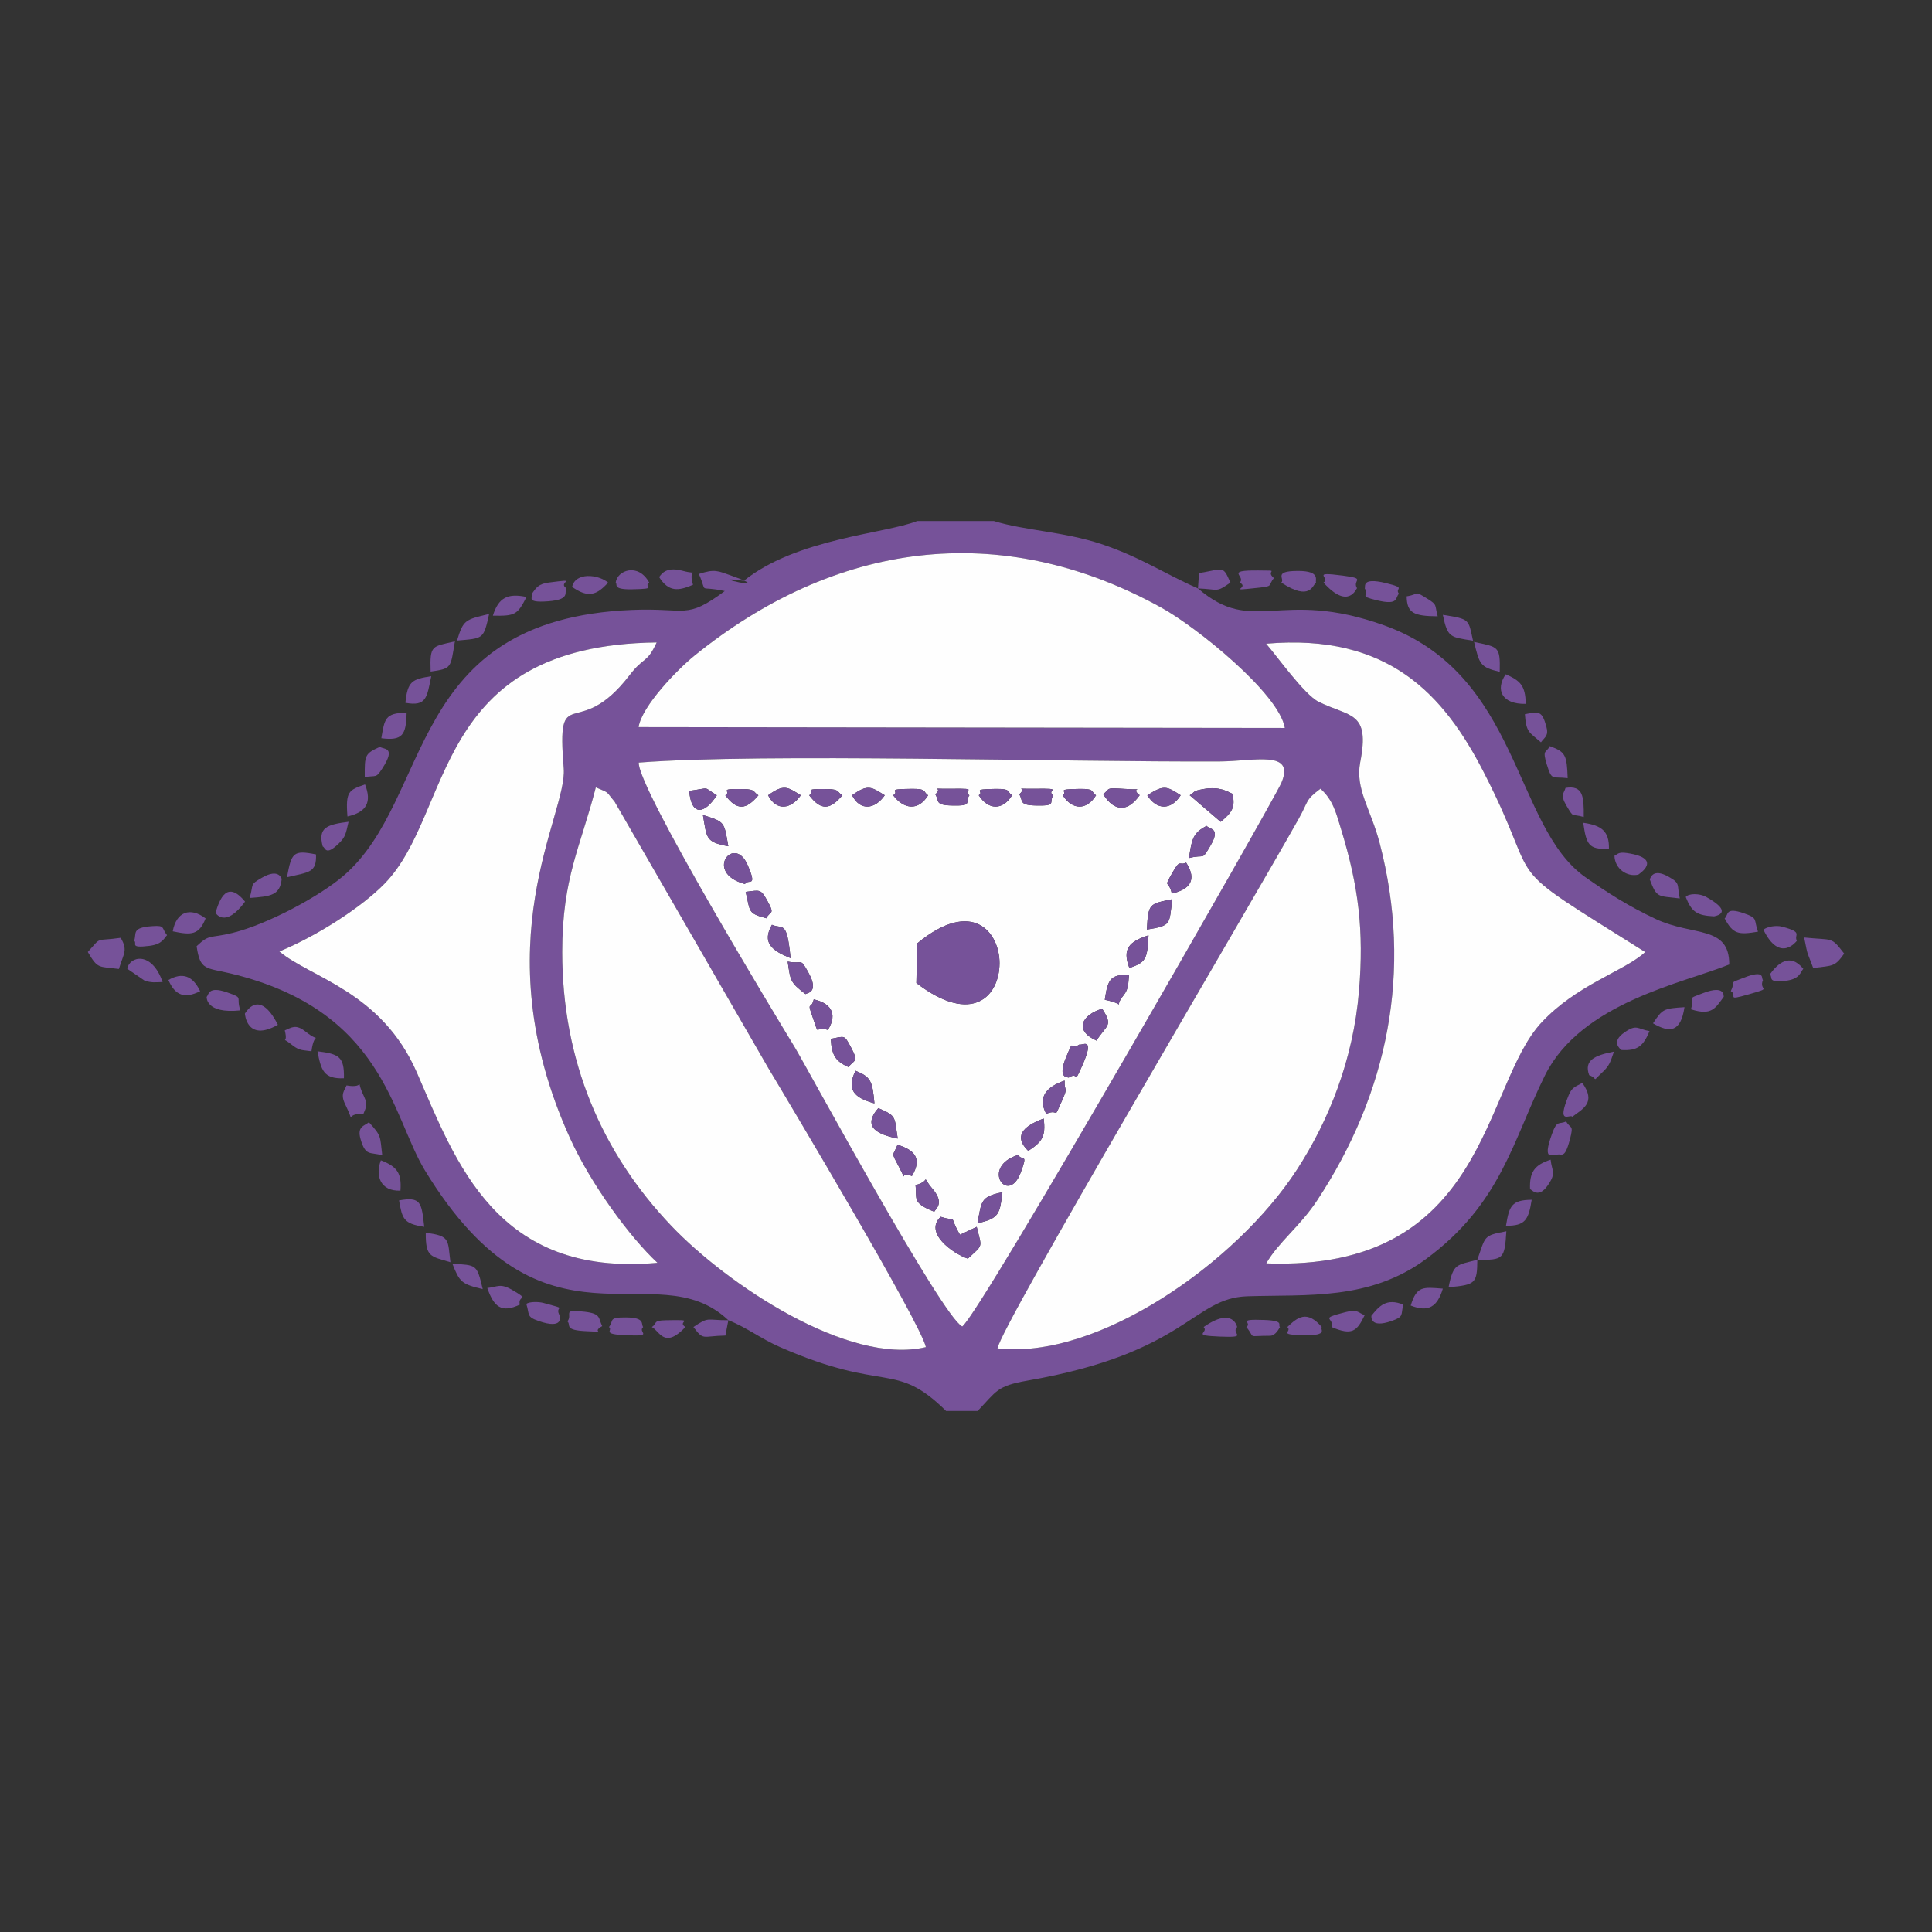 <?xml version="1.0" encoding="UTF-8" standalone="no"?>
<svg
   version="1.1"
   width="311.811"
   height="311.811"
   id="svg237"
   viewBox="0 0 311.811 311.811"
   sodipodi:docname="third-eye-chakra-seeklogo.com.cdr"
   xmlns:inkscape="http://www.inkscape.org/namespaces/inkscape"
   xmlns:sodipodi="http://sodipodi.sourceforge.net/DTD/sodipodi-0.dtd"
   xmlns="http://www.w3.org/2000/svg"
   xmlns:svg="http://www.w3.org/2000/svg">
  <rect x="0" y="0" width="311.811" height="311.811" fill="#333333" stroke="none"/>
  <defs
     id="defs241" />
  <sodipodi:namedview
     id="namedview239"
     pagecolor="#ffffff"
     bordercolor="#666666"
     borderopacity="1.0"
     inkscape:pageshadow="2"
     inkscape:pageopacity="0.0"
     inkscape:pagecheckerboard="0" />
  <g
     id="Layer1000">
    <path
       d="m 90.74,153.647 c 0,-12.008 2.95,-16.932 5.42,-26.567 2.384,0.998 1.526,0.558 3.027,2.293 l 24.775,42.94 c 3.792,6.314 24.637,41.249 25.468,45.104 -12.572,2.987 -32.144,-10.198 -41.069,-19.558 C 97.125,186.075 90.74,171.241 90.74,153.647 Z m 70.25,63.969 c 0.584,-3.653 39.924,-69.982 48.639,-85.525 1.629,-2.905 0.975,-2.915 3.488,-4.803 2.056,1.861 2.522,3.908 3.372,6.696 2.761,9.06 3.667,16.201 2.842,25.991 -0.942,11.174 -4.916,20.926 -9.982,28.752 -9.75,15.06 -32.227,30.798 -48.358,28.889 z m 45.827,-91.292 c -1.174,2.783 -48.663,85.789 -51.516,87.762 -3.244,-1.506 -25.128,-41.942 -27.056,-45.104 -2.458,-4.031 -25.35,-41.751 -25.151,-45.903 19.974,-1.556 68.408,-0.061 93.764,-0.184 5.564,-0.027 12.209,-1.904 9.959,3.43 z m -103.751,-8.972 c 0.496,-3.376 6.297,-9.332 8.957,-11.488 22.581,-18.299 49.18,-22.274 75.397,-7.807 5.676,3.132 19.025,13.877 19.943,19.43 z m 101.3,86.551 c 1.948,-3.41 5.429,-5.946 8.206,-10.158 11.369,-17.241 15.508,-37.01 10.081,-57.734 -1.414,-5.399 -3.964,-8.68 -3.122,-12.991 1.623,-8.307 -1.655,-7.229 -6.752,-9.779 -2.286,-1.143 -6.792,-7.488 -8.438,-9.351 19.769,-1.724 28.711,8.256 35.117,20.727 10.166,19.787 1.315,13.52 26.047,29.031 -0.139,0.154 -0.361,0.344 -0.457,0.421 -3.516,2.839 -10.683,5.025 -16.215,10.905 -9.624,10.228 -8.658,40.25 -44.468,38.929 z M 45.092,153.557 c 6.121,-2.527 13.272,-7.142 16.977,-10.941 11.197,-11.481 7.429,-38.484 43.915,-38.931 -1.607,3.458 -1.985,2.176 -4.386,5.298 -8.534,11.095 -11.803,0.473 -10.616,15.056 0.606,7.451 -13.258,28.013 0.961,59.532 3.381,7.493 9.722,16.12 14.163,20.237 -26.046,2.357 -32.539,-16.298 -38.835,-30.727 -5.714,-13.094 -17.187,-15.296 -22.179,-19.524 z m 72.46,59.52 c 2.947,1.155 5.175,2.946 8.31,4.32 17.183,7.533 18.486,2.12 26.834,10.326 h 5.085 c 3.058,-3.167 3.031,-4.031 8.026,-4.899 25.771,-4.478 26.622,-13.328 35.501,-13.613 9.719,-0.311 19.725,0.704 28.83,-6.001 12.137,-8.938 13.984,-19.104 19.194,-29.624 5.867,-11.847 22.552,-14.96 29.759,-17.928 0.016,-6.373 -5.835,-4.5 -11.882,-7.343 -4.412,-2.075 -7.718,-4.202 -11.318,-6.727 -11.646,-8.168 -10.507,-32.802 -32.518,-40.67 -16.918,-6.048 -21.037,1.787 -30.03,-5.952 -5.317,-2.321 -9.267,-5.057 -15.588,-7.157 -6.06,-2.014 -12.353,-2.174 -17.363,-3.721 h -12.354 c -5.183,2.057 -19.466,2.796 -27.997,9.652 -7.068,-0.993 5.615,1.891 -1.76,-0.747 -2.51,-0.898 -2.911,-1.194 -5.484,-0.361 1.496,3.407 -0.386,1.774 4.176,2.755 -6.32,4.685 -6.107,2.677 -15.002,3.049 -36.597,1.529 -31.972,30.441 -46.557,42.931 -3.799,3.253 -12.182,7.807 -17.899,9.203 -3.812,0.931 -3.638,0.117 -5.782,2.138 0.563,3.95 1.479,3.445 5.453,4.393 24.74,5.904 26.04,22.996 31.375,31.763 19.358,31.811 37.046,12.921 48.99,24.213 z"
       style="fill:#765299;fill-rule:evenodd"
       id="path2" />
    <path
       d="m 151.826,196.382 c 3.094,0.967 1.04,-0.709 3.108,2.9 l 2.707,-1.277 c 0.833,3.498 1.097,2.77 -1.435,5.127 -2.506,-0.83 -7.118,-4.233 -4.379,-6.75 z m 5.921,1.043 c 0.71,-3.546 0.424,-4.275 4.034,-5.003 -0.413,3.425 -0.471,4.227 -4.034,5.003 z m -9.99,-6.154 c 2.756,-0.711 0.644,-1.911 2.777,0.635 1.968,2.349 0.447,3.189 0.251,3.656 -3.672,-1.453 -2.756,-2.086 -3.028,-4.291 z m 16.572,-4.873 c 0.631,1.072 1.648,-0.466 0.404,2.848 -2.023,5.388 -6.59,-0.931 -0.404,-2.848 z m -19.472,-1.64 c 2.77,0.839 4.02,2.236 2.314,5.052 -2.279,-1.048 -0.454,1.618 -2.146,-1.606 -1.226,-2.336 -0.94,-1.533 -0.168,-3.447 z m 21.093,0.989 c -2.284,-2.227 -1.104,-3.901 2.492,-5.225 0.373,2.924 -0.262,3.763 -2.492,5.225 z m -24.199,-6.902 c 3.051,1.277 2.569,1.425 3.138,4.912 -3.154,-0.65 -5.834,-1.81 -3.138,-4.912 z m 27.101,0.921 c -1.401,-2.662 -0.023,-4.351 2.973,-5.369 -0.096,1.909 0.668,0.829 -0.468,3.339 -1.464,3.238 -0.275,1.085 -2.506,2.03 z m -30.776,-6.954 c 2.48,1.013 2.719,1.612 3.054,5.266 -3.255,-0.893 -4.567,-2.207 -3.054,-5.266 z m 34.39,1.107 c -0.056,-0.119 -1.904,0.287 -0.375,-3.358 1.396,-3.329 0.342,-0.834 2.182,-2.017 0.187,0.344 2.6,-1.516 0.407,3.404 -1.509,3.385 -0.444,0.856 -2.213,1.971 z m -35.522,-1.698 c -2.016,-0.917 -2.724,-1.827 -2.855,-4.557 2.322,-0.454 2.137,-0.684 3.239,1.339 1.364,2.504 0.443,2.046 -0.384,3.218 z m 40.021,-4.277 c -3.729,-1.679 -2.291,-4.193 0.921,-5.141 1.812,2.833 0.77,2.501 -0.921,5.141 z m -45.633,-6.65 c 2.532,0.556 4.005,2.144 2.289,4.929 -2.289,-0.771 -1.244,1.407 -2.464,-2.058 -0.978,-2.777 -0.235,-1.054 0.175,-2.871 z m 46.975,0.061 c 0.499,-3.478 1.005,-4.057 3.927,-4.033 -0.189,1.351 -0.009,2.237 -0.938,3.367 -1.74,2.119 0.823,1.446 -2.99,0.666 z m -47.848,-4.421 c 1.885,3.38 -0.349,3.308 -0.452,3.511 -2.496,-1.926 -2.414,-2.117 -2.881,-5.254 2.508,0.493 1.941,-0.752 3.333,1.743 z m 17.57,-4.68 c 8.983,-7.405 13.298,-1.718 13.288,3.193 -0.011,5.344 -4.418,10.103 -13.421,3.205 z m 34.246,3.974 c -1.193,-3.113 -0.018,-4.275 3.09,-5.276 -0.193,3.868 -0.431,4.359 -3.09,5.276 z m -57.688,-6.976 c 1.782,0.784 2.386,-0.885 3.011,5.388 -3.006,-1.206 -4.676,-2.484 -3.011,-5.388 z m 60.512,0.774 c 0.218,-4.291 0.421,-4.129 4.107,-4.901 -0.553,4.012 -0.03,4.254 -4.107,4.901 z m -61.416,-1.822 c -3.05,-0.828 -2.554,-1.018 -3.337,-4.265 2.322,-0.273 2.399,-0.54 3.512,1.463 1.318,2.373 0.378,1.571 -0.174,2.802 z m 65.439,-3.988 c -0.486,-2.316 -1.456,-0.638 0.176,-3.503 1.231,-2.16 1.035,-0.934 2.138,-1.491 1.817,2.822 0.58,4.322 -2.314,4.994 z m -68.489,-4.668 c 1.7,3.888 0.127,2.202 -0.403,3.129 -6.699,-1.817 -1.754,-8.061 0.403,-3.129 z m 71.254,-1.06 c 0.502,-3.202 0.658,-4.032 2.847,-5.199 0.554,0.632 2.329,0.307 0.59,3.254 -1.459,2.471 -0.769,1.233 -3.437,1.945 z m -78.439,-6.951 c 3.584,1.131 3.402,1.065 4.097,5.044 -3.745,-0.681 -3.446,-1.359 -4.097,-5.044 z m 83.558,1.101 -4.992,-4.287 c 0.979,-0.595 0.355,-0.666 2.192,-1 2.674,-0.486 3.957,0.446 4.71,0.764 0.504,2.212 -0.107,3.031 -1.91,4.523 z m -6.453,-4.287 c -1.538,2.421 -3.85,2.446 -5.385,0 2.649,-1.687 3.072,-1.512 5.385,0 z m -13.658,0 c -1.519,2.468 -3.831,2.406 -5.379,0 1.014,-0.673 -1.496,-0.973 2.74,-1.028 2.555,-0.033 1.762,0.475 2.639,1.028 z m -13.551,0 c -1.519,2.468 -3.831,2.406 -5.379,0 1.014,-0.673 -1.496,-0.973 2.741,-1.028 2.555,-0.033 1.762,0.475 2.639,1.028 z m -13.551,0 c -1.596,2.593 -3.922,2.26 -5.642,0 1.221,-0.716 -1.49,-0.99 3.001,-1.037 2.545,-0.027 1.777,0.492 2.641,1.037 z m -7,0 c -1.551,2.235 -3.922,2.632 -5.277,0 2.582,-1.857 3.114,-1.337 5.277,0 z m -6.835,0 c -1.972,2.345 -3.422,2.542 -5.358,0 1.149,-0.675 -1.464,-1.083 3.011,-1.002 1.943,0.035 1.493,0.526 2.347,1.002 z m -6.715,0 c -1.551,2.235 -3.922,2.632 -5.277,0 2.582,-1.857 3.114,-1.337 5.277,0 z m -6.835,0 c -1.966,2.338 -3.422,2.551 -5.345,0 1.149,-0.68 -1.503,-1.083 2.997,-1.002 1.943,0.035 1.493,0.526 2.348,1.002 z m -11.177,-0.709 c 3.611,-0.473 2.061,-0.762 4.461,0.709 -1.972,3.05 -4.103,3.448 -4.461,-0.709 z m 72.703,0.697 c -1.88,2.678 -4.022,2.769 -5.88,-0.145 1.176,-0.993 0.315,-1.066 3.413,-0.873 4.251,0.265 0.596,-0.432 2.466,1.018 z m -16.835,1.66 c -2.736,-0.071 -1.93,-0.761 -2.596,-1.806 1.46,-1.232 -1.452,-0.84 2.508,-0.892 4.97,-0.066 1.66,0.216 2.992,1.05 -0.832,1.169 0.762,1.742 -2.904,1.648 z m -13.551,0 c -2.735,-0.071 -1.93,-0.761 -2.596,-1.806 1.46,-1.232 -1.452,-0.84 2.508,-0.892 4.97,-0.066 1.66,0.216 2.993,1.05 -0.832,1.169 0.762,1.742 -2.905,1.648 z m 1.753,84.085 c 2.852,-1.972 50.342,-84.978 51.516,-87.762 2.25,-5.333 -4.395,-3.457 -9.959,-3.43 -25.356,0.123 -73.79,-1.372 -93.764,0.184 -0.198,4.152 22.694,41.872 25.151,45.903 1.928,3.163 23.812,43.598 27.056,45.104 z"
       style="fill:#fefefe;fill-rule:evenodd"
       id="path4" />
    <path
       d="m 204.365,203.902 c 35.809,1.321 34.844,-28.7 44.468,-38.929 5.532,-5.88 12.699,-8.066 16.215,-10.905 0.096,-0.078 0.318,-0.267 0.457,-0.421 -24.732,-15.511 -15.881,-9.243 -26.047,-29.031 -6.406,-12.47 -15.348,-22.451 -35.117,-20.727 1.646,1.863 6.152,8.208 8.438,9.351 5.097,2.55 8.375,1.472 6.752,9.779 -0.842,4.312 1.708,7.593 3.122,12.991 5.427,20.723 1.289,40.493 -10.081,57.734 -2.777,4.211 -6.258,6.747 -8.206,10.158 z"
       style="fill:#fefefe;fill-rule:evenodd"
       id="path6" />
    <path
       d="m 45.092,153.557 c 4.992,4.229 16.466,6.43 22.179,19.524 6.296,14.43 12.789,33.085 38.835,30.727 -4.442,-4.117 -10.783,-12.743 -14.163,-20.237 -14.22,-31.519 -0.355,-52.081 -0.961,-59.532 -1.187,-14.583 2.082,-3.961 10.616,-15.056 2.401,-3.123 2.78,-1.84 4.386,-5.298 -36.486,0.446 -32.718,27.45 -43.915,38.931 -3.705,3.799 -10.856,8.413 -16.977,10.941 z"
       style="fill:#fefefe;fill-rule:evenodd"
       id="path8" />
    <path
       d="m 90.74,153.647 c 0,17.594 6.385,32.428 17.621,44.212 8.925,9.36 28.497,22.546 41.069,19.558 -0.832,-3.855 -21.677,-38.79 -25.468,-45.104 L 99.187,129.374 c -1.501,-1.735 -0.642,-1.295 -3.027,-2.293 -2.471,9.635 -5.42,14.559 -5.42,26.567 z"
       style="fill:#fefefe;fill-rule:evenodd"
       id="path10" />
    <path
       d="m 160.99,217.616 c 16.132,1.909 38.608,-13.828 48.358,-28.889 5.067,-7.826 9.04,-17.579 9.982,-28.752 0.825,-9.79 -0.08,-16.931 -2.842,-25.991 -0.85,-2.789 -1.316,-4.835 -3.372,-6.696 -2.514,1.889 -1.86,1.899 -3.488,4.803 -8.714,15.543 -48.055,81.872 -48.639,85.525 z"
       style="fill:#fefefe;fill-rule:evenodd"
       id="path12" />
    <path
       d="m 103.066,117.351 104.297,0.136 c -0.918,-5.553 -14.267,-16.298 -19.943,-19.43 -26.216,-14.467 -52.815,-10.492 -75.397,7.807 -2.66,2.156 -8.461,8.112 -8.957,11.488 z"
       style="fill:#fefefe;fill-rule:evenodd"
       id="path14" />
    <path
       d="m 148.029,152.255 -0.132,6.399 c 9.003,6.898 13.41,2.139 13.421,-3.205 0.01,-4.912 -4.305,-10.598 -13.288,-3.193 z"
       style="fill:#765299;fill-rule:evenodd"
       id="path16" />
    <path
       d="m 154.933,199.282 c -2.067,-3.609 -0.013,-1.933 -3.108,-2.9 -2.74,2.518 1.873,5.92 4.379,6.75 2.533,-2.358 2.268,-1.629 1.435,-5.127 z"
       style="fill:#765299;fill-rule:evenodd"
       id="path18" />
    <path
       d="m 192.013,128.353 4.992,4.287 c 1.803,-1.492 2.414,-2.312 1.91,-4.523 -0.754,-0.318 -2.037,-1.25 -4.71,-0.764 -1.837,0.334 -1.213,0.405 -2.192,1 z"
       style="fill:#765299;fill-rule:evenodd"
       id="path20" />
    <path
       d="m 292.636,156.229 c 3.256,-0.404 3.492,-0.197 5.001,-2.324 -2.186,-2.813 -1.657,-2.103 -6.459,-2.597 0.678,3.401 0.408,2.023 1.458,4.921 z"
       style="fill:#765299;fill-rule:evenodd"
       id="path22" />
    <path
       d="m 14.173,153.647 c 1.64,2.777 1.696,2.311 5.014,2.737 0.797,-2.582 1.472,-3.018 0.291,-5.026 -4.265,0.617 -2.951,-0.327 -5.306,2.289 z"
       style="fill:#765299;fill-rule:evenodd"
       id="path24" />
    <path
       d="m 120.23,142.679 c 0.53,-0.927 2.103,0.759 0.403,-3.129 -2.157,-4.932 -7.102,1.312 -0.403,3.129 z"
       style="fill:#765299;fill-rule:evenodd"
       id="path26" />
    <path
       d="m 39.523,163.584 c 0.004,0.008 0.271,4.682 5.328,1.807 -3.088,-6.049 -5.216,-1.882 -5.328,-1.807 z"
       style="fill:#765299;fill-rule:evenodd"
       id="path28" />
    <path
       d="m 251.059,186.46 c 0.941,-0.563 1.368,1.018 2.31,-2.561 0.662,-2.517 0.103,-1.632 -0.606,-2.911 -1.198,0.567 -1.435,-0.337 -2.3,2.064 -1.708,4.74 0.354,3.015 0.596,3.407 z"
       style="fill:#765299;fill-rule:evenodd"
       id="path30" />
    <path
       d="m 172.465,173.919 c 1.77,-1.115 0.705,1.414 2.213,-1.971 2.193,-4.92 -0.22,-3.06 -0.407,-3.404 -1.84,1.184 -0.786,-1.311 -2.182,2.017 -1.529,3.644 0.32,3.239 0.375,3.358 z"
       style="fill:#765299;fill-rule:evenodd"
       id="path32" />
    <path
       d="m 206.791,94.025 c 4.718,3.079 5.034,0.37 5.612,0 -0.215,-0.309 0.872,-1.887 -2.924,-1.882 -4.137,0.005 -2.018,1.29 -2.688,1.882 z"
       style="fill:#765299;fill-rule:evenodd"
       id="path34" />
    <path
       d="m 94.382,211.709 c -3.851,-0.452 -1.883,0.345 -2.803,1.561 0.651,0.571 -0.72,1.441 3.232,1.584 3.418,0.124 0.438,0.237 2.378,-0.826 -0.642,-1.287 -0.15,-2.007 -2.807,-2.319 z"
       style="fill:#765299;fill-rule:evenodd"
       id="path36" />
    <path
       d="m 220.257,94.928 c 0.753,1.334 -1.11,1.208 1.986,1.956 3.661,0.885 2.884,-0.527 3.55,-1.053 -0.808,-0.948 1.387,-0.866 -2.102,-1.722 -4.15,-1.018 -3.219,0.677 -3.434,0.819 z"
       style="fill:#765299;fill-rule:evenodd"
       id="path38" />
    <path
       d="m 238.431,203.313 c 4.253,0.08 4.405,-0.158 4.682,-4.596 -3.79,0.705 -3.329,0.8 -4.682,4.596 z"
       style="fill:#765299;fill-rule:evenodd"
       id="path40" />
    <path
       d="m 84.946,210.444 c 0.549,1.732 -0.02,2.064 1.974,2.755 4.157,1.441 3.4,-0.804 3.439,-0.833 -1.075,-1.777 1.716,-0.872 -2.607,-2.068 -0.812,-0.225 -2.326,-0.238 -2.806,0.146 z"
       style="fill:#765299;fill-rule:evenodd"
       id="path42" />
    <path
       d="m 85.846,95.831 c 0.409,0.365 -1.391,1.521 2.646,1.208 3.67,-0.284 2.515,-1.466 2.919,-2.111 -1.558,-0.978 2.314,-1.577 -2.838,-0.912 -1.644,0.212 -2.042,0.814 -2.727,1.815 z"
       style="fill:#765299;fill-rule:evenodd"
       id="path44" />
    <path
       d="m 213.606,94.025 c 4.036,4.476 5.284,0.957 5.405,0.903 -0.832,-1.385 1.661,-1.516 -2.29,-2.032 -5.366,-0.701 -1.901,0.314 -3.115,1.129 z"
       style="fill:#765299;fill-rule:evenodd"
       id="path46" />
    <path
       d="m 253.769,180.235 c 1.658,-1.286 3.907,-2.245 1.603,-5.468 -1.069,0.632 -1.635,0.623 -2.191,1.972 -2.072,5.034 0.248,2.989 0.589,3.496 z"
       style="fill:#765299;fill-rule:evenodd"
       id="path48" />
    <path
       d="m 58.64,179.806 c 0.351,-0.953 0.774,-1.43 0.16,-2.732 -1.709,-3.624 0.535,-1.288 -2.87,-1.896 -0.32,0.839 -1.034,1.385 -0.233,3.014 1.8,3.665 -0.231,1.348 2.943,1.613 z"
       style="fill:#765299;fill-rule:evenodd"
       id="path50" />
    <path
       d="m 185.099,150.027 c 4.078,-0.647 3.554,-0.889 4.107,-4.901 -3.687,0.771 -3.889,0.61 -4.107,4.901 z"
       style="fill:#765299;fill-rule:evenodd"
       id="path52" />
    <path
       d="m 260.563,138.114 c 0.058,2.085 1.993,3.462 3.847,3.046 0.028,-0.045 4.162,-2.597 -1.832,-3.486 -1.487,-0.221 -1.53,0.259 -2.014,0.44 z"
       style="fill:#765299;fill-rule:evenodd"
       id="path54" />
    <path
       d="m 83.896,210.56 c -0.406,-1.585 1.79,-0.623 -1.246,-2.381 -1.967,-1.138 -2.338,-0.464 -4.008,-0.307 1.085,3.093 2.3,4.077 5.254,2.687 z"
       style="fill:#765299;fill-rule:evenodd"
       id="path56" />
    <path
       d="m 200.08,94.025 c 1.775,0.934 -2.552,1.428 3.061,0.827 2.408,-0.258 1.449,-0.281 2.452,-1.558 -1.545,-1.282 1.39,-1.197 -2.49,-1.227 -5.636,-0.044 -1.923,0.873 -3.024,1.959 z"
       style="fill:#765299;fill-rule:evenodd"
       id="path58" />
    <path
       d="m 253.01,125.59 c -0.137,-3.729 -0.318,-4.225 -2.89,-5.173 -0.548,1.166 -1.261,0.426 -0.474,2.981 0.838,2.72 0.869,1.872 3.364,2.192 z"
       style="fill:#765299;fill-rule:evenodd"
       id="path60" />
    <path
       d="m 101.038,212.625 c -2.942,-0.023 -1.918,0.479 -2.75,1.548 0.732,0.55 -1.381,1.157 2.812,1.331 4.6,0.19 1.737,-0.449 2.702,-1.331 -0.395,-0.457 0.413,-1.523 -2.764,-1.548 z"
       style="fill:#765299;fill-rule:evenodd"
       id="path62" />
    <path
       d="m 238.431,203.313 c -3.349,0.915 -3.86,0.523 -4.641,4.444 4.336,-0.396 4.606,-0.592 4.641,-4.444 z"
       style="fill:#765299;fill-rule:evenodd"
       id="path64" />
    <path
       d="m 40.288,144.924 c 3.406,-0.239 4.903,-0.426 5.178,-3.071 -0.026,-0.011 -0.42,-1.786 -3.165,-0.209 -2.103,1.208 -1.311,0.987 -2.013,3.28 z"
       style="fill:#765299;fill-rule:evenodd"
       id="path66" />
    <path
       d="m 33.354,160.874 c 8e-4,0.001 -0.248,2.785 5.439,2.192 -0.786,-2.268 0.678,-1.914 -2.151,-2.909 -3.166,-1.113 -2.957,0.511 -3.288,0.717 z"
       style="fill:#765299;fill-rule:evenodd"
       id="path68" />
    <path
       d="m 284.611,150.056 c 2.661,5.476 5.384,1.787 5.389,1.784 -0.529,-1.046 1.138,-1.335 -2.345,-2.273 -1.148,-0.309 -2.626,0.075 -3.044,0.489 z"
       style="fill:#765299;fill-rule:evenodd"
       id="path70" />
    <path
       d="m 278.344,148.227 c 1.342,2.49 2.143,2.693 5.384,2.138 -0.725,-1.949 0.106,-2.146 -2.271,-2.967 -3.126,-1.079 -2.437,0.308 -3.113,0.829 z"
       style="fill:#765299;fill-rule:evenodd"
       id="path72" />
    <path
       d="m 164.328,186.398 c -6.186,1.917 -1.619,8.236 0.404,2.848 1.244,-3.314 0.227,-1.776 -0.404,-2.848 z"
       style="fill:#765299;fill-rule:evenodd"
       id="path74" />
    <path
       d="m 21.64,151.84 c 0.616,0.389 -0.915,1.244 2.5,0.812 2.11,-0.267 2.344,-1.265 2.82,-1.715 -0.952,-1.195 -0.236,-1.602 -2.351,-1.464 -3.534,0.232 -2.488,1.218 -2.969,2.367 z"
       style="fill:#765299;fill-rule:evenodd"
       id="path76" />
    <path
       d="m 130.006,160.446 c 0.103,-0.203 2.337,-0.131 0.452,-3.511 -1.392,-2.495 -0.825,-1.25 -3.333,-1.743 0.467,3.137 0.385,3.328 2.881,5.254 z"
       style="fill:#765299;fill-rule:evenodd"
       id="path78" />
    <path
       d="m 246.939,191.915 c 0.245,0.05 1.331,1.621 2.879,-0.633 1.407,-2.049 0.634,-2.232 0.441,-4.117 -2.649,0.861 -3.425,2.032 -3.32,4.75 z"
       style="fill:#765299;fill-rule:evenodd"
       id="path80" />
    <path
       d="m 176.964,167.945 c 1.691,-2.64 2.734,-2.307 0.921,-5.141 -3.212,0.948 -4.65,3.462 -0.921,5.141 z"
       style="fill:#765299;fill-rule:evenodd"
       id="path82" />
    <path
       d="m 69.501,108.386 c 3.445,-0.487 3.198,-0.572 3.917,-4.877 -3.647,0.87 -4.07,0.484 -3.917,4.877 z"
       style="fill:#765299;fill-rule:evenodd"
       id="path84" />
    <path
       d="m 272.066,144.77 c 0.968,2.446 1.825,2.983 4.563,3.124 0.005,-0.02 3.555,-0.472 -1.325,-3.169 -0.945,-0.523 -2.757,-0.591 -3.238,0.046 z"
       style="fill:#765299;fill-rule:evenodd"
       id="path86" />
    <path
       d="m 279.339,159.951 c 1.21,0.71 -0.975,1.642 2.817,0.548 4.176,-1.204 1.614,-0.49 2.376,-2.335 -0.328,-0.18 0.485,-1.753 -3.042,-0.387 -2.749,1.065 -1.233,0.343 -2.151,2.173 z"
       style="fill:#765299;fill-rule:evenodd"
       id="path88" />
    <path
       d="m 191.886,138.489 c 2.668,-0.712 1.978,0.526 3.437,-1.945 1.74,-2.946 -0.036,-2.622 -0.59,-3.254 -2.189,1.166 -2.345,1.997 -2.847,5.199 z"
       style="fill:#765299;fill-rule:evenodd"
       id="path90" />
    <path
       d="m 266.248,141.903 c 1.189,3.099 1.256,2.648 4.859,3.1 -0.508,-2.26 0.166,-2.377 -1.75,-3.471 -2.723,-1.554 -2.962,0.299 -3.108,0.371 z"
       style="fill:#765299;fill-rule:evenodd"
       id="path92" />
    <path
       d="m 144.888,183.757 c -0.568,-3.487 -0.086,-3.635 -3.138,-4.912 -2.696,3.102 -0.016,4.262 3.138,4.912 z"
       style="fill:#765299;fill-rule:evenodd"
       id="path94" />
    <path
       d="m 193.342,94.966 c 3.455,0.133 2.84,0.722 5.235,-0.941 -1.225,-2.824 -1.039,-2.203 -5.059,-1.531 z"
       style="fill:#765299;fill-rule:evenodd"
       id="path96" />
    <path
       d="m 214.895,214.173 c 3.344,1.423 4.099,0.691 5.356,-1.911 -1.134,-0.417 -1.082,-1.013 -3.119,-0.487 -4.446,1.148 -1.722,0.797 -2.237,2.398 z"
       style="fill:#765299;fill-rule:evenodd"
       id="path98" />
    <path
       d="m 194.264,214.173 c 0.908,0.966 -2.191,1.348 2.591,1.544 4.888,0.201 1.693,-0.455 2.811,-1.544 -0.006,-0.004 -0.635,-3.344 -5.403,0 z"
       style="fill:#765299;fill-rule:evenodd"
       id="path100" />
    <path
       d="m 58.87,125.413 c 1.882,-0.308 1.765,0.245 2.801,-1.338 2.427,-3.711 0.085,-3.073 -0.333,-3.551 -2.473,1.119 -2.49,1.334 -2.468,4.889 z"
       style="fill:#765299;fill-rule:evenodd"
       id="path102" />
    <path
       d="m 272.908,162.891 c 3.367,1.076 3.939,-0.184 5.295,-2.017 -0.058,-0.036 0.321,-1.979 -3.254,-0.625 -2.966,1.124 -1.342,0.36 -2.041,2.642 z"
       style="fill:#765299;fill-rule:evenodd"
       id="path104" />
    <path
       d="m 73.758,103.383 c 4.254,-0.379 4.274,-0.158 5.184,-4.296 -3.914,0.935 -4.153,0.956 -5.184,4.296 z"
       style="fill:#765299;fill-rule:evenodd"
       id="path106" />
    <path
       d="m 20.549,156.357 2.788,1.909 c 1.103,0.363 1.717,0.274 2.909,0.222 -1.816,-5.167 -5.423,-4.084 -5.697,-2.131 z"
       style="fill:#765299;fill-rule:evenodd"
       id="path108" />
    <path
       d="m 246.24,113.597 c -0.041,-3.013 -0.931,-3.749 -3.226,-4.777 -1.71,2.495 -0.642,4.862 3.226,4.777 z"
       style="fill:#765299;fill-rule:evenodd"
       id="path110" />
    <path
       d="m 106.372,93.121 c 1.535,2.444 3.103,2.279 5.474,1.254 -0.908,-2.952 1.347,-1.444 -1.73,-2.268 -2.908,-0.778 -3.517,0.871 -3.744,1.013 z"
       style="fill:#765299;fill-rule:evenodd"
       id="path112" />
    <path
       d="m 27.88,150.309 c 3.041,0.65 4.236,0.594 5.304,-2.082 -2.51,-1.912 -4.739,-1.041 -5.304,2.082 z"
       style="fill:#765299;fill-rule:evenodd"
       id="path114" />
    <path
       d="m 178.053,128.195 c 1.857,2.914 4,2.823 5.88,0.145 -1.87,-1.45 1.785,-0.753 -2.466,-1.018 -3.099,-0.193 -2.238,-0.12 -3.413,0.873 z"
       style="fill:#765299;fill-rule:evenodd"
       id="path116" />
    <path
       d="m 52.086,136.614 c 0.445,0.148 0.394,1.62 2.524,-0.416 1.193,-1.14 1.189,-1.636 1.645,-3.568 -3.5,0.453 -4.977,0.922 -4.169,3.984 z"
       style="fill:#765299;fill-rule:evenodd"
       id="path118" />
    <path
       d="m 46.318,141.578 c 3.644,-0.845 4.774,-0.722 4.686,-3.679 -3.688,-0.745 -3.952,-0.286 -4.686,3.679 z"
       style="fill:#765299;fill-rule:evenodd"
       id="path120" />
    <path
       d="m 261.622,169.455 c 2.727,0.189 3.599,-0.683 4.599,-3.039 -1.99,-0.366 -2.051,-1.168 -4.02,0.187 -2.334,1.606 -0.623,2.683 -0.58,2.851 z"
       style="fill:#765299;fill-rule:evenodd"
       id="path122" />
    <path
       d="m 61.544,119.144 c 3.422,0.433 3.997,-0.511 4.082,-4.102 -3.526,-0.019 -3.548,1.039 -4.082,4.102 z"
       style="fill:#765299;fill-rule:evenodd"
       id="path124" />
    <path
       d="m 99.372,94.025 c 0.374,0.26 -0.654,1.14 2.635,1.08 4.398,-0.081 1.708,-0.361 2.771,-1.08 -1.782,-3.275 -5.192,-1.968 -5.406,0 z"
       style="fill:#765299;fill-rule:evenodd"
       id="path126" />
    <path
       d="m 72.696,203.716 c -0.456,-3.559 0.037,-4.276 -3.983,-4.744 -0.01,3.926 0.711,3.762 3.983,4.744 z"
       style="fill:#765299;fill-rule:evenodd"
       id="path128" />
    <path
       d="m 189.122,144.217 c 2.894,-0.673 4.131,-2.172 2.314,-4.994 -1.103,0.557 -0.907,-0.669 -2.138,1.491 -1.632,2.865 -0.663,1.187 -0.176,3.503 z"
       style="fill:#765299;fill-rule:evenodd"
       id="path130" />
    <path
       d="m 150.952,128.195 c 0.665,1.044 -0.14,1.735 2.596,1.806 3.667,0.095 2.073,-0.479 2.905,-1.648 -1.333,-0.834 1.977,-1.116 -2.993,-1.05 -3.96,0.052 -1.048,-0.34 -2.508,0.892 z"
       style="fill:#765299;fill-rule:evenodd"
       id="path132" />
    <path
       d="m 164.503,128.195 c 0.665,1.044 -0.14,1.735 2.596,1.806 3.667,0.095 2.073,-0.479 2.904,-1.648 -1.333,-0.834 1.977,-1.116 -2.992,-1.05 -3.96,0.052 -1.048,-0.34 -2.508,0.892 z"
       style="fill:#765299;fill-rule:evenodd"
       id="path134" />
    <path
       d="m 61.694,186.453 c -0.384,-3.118 -0.078,-3.06 -2.151,-5.332 -0.736,0.602 -1.94,0.669 -1.357,2.701 0.808,2.817 1.486,2.075 3.507,2.631 z"
       style="fill:#765299;fill-rule:evenodd"
       id="path136" />
    <path
       d="m 168.852,179.766 c 2.231,-0.944 1.041,1.208 2.506,-2.03 1.135,-2.51 0.372,-1.431 0.468,-3.339 -2.996,1.018 -4.375,2.707 -2.973,5.369 z"
       style="fill:#765299;fill-rule:evenodd"
       id="path138" />
    <path
       d="m 55.509,174.023 c 0.07,-3.454 -0.755,-3.924 -4.27,-4.355 0.58,3.017 0.964,4.488 4.27,4.355 z"
       style="fill:#765299;fill-rule:evenodd"
       id="path140" />
    <path
       d="m 45.963,166.294 c 0.661,2.644 -0.991,0.631 1.273,2.427 1.137,0.902 1.76,0.742 3.033,0.946 0.464,-3.659 1.738,-1.019 -0.939,-3.167 -1.623,-1.303 -2.309,-0.63 -3.367,-0.206 z"
       style="fill:#765299;fill-rule:evenodd"
       id="path142" />
    <path
       d="m 213.327,214.173 c -2.405,-2.794 -3.919,-1.574 -5.558,0 0.877,0.805 -1.77,1.225 2.644,1.321 4.208,0.092 2.512,-1.03 2.914,-1.321 z"
       style="fill:#765299;fill-rule:evenodd"
       id="path144" />
    <path
       d="m 242.045,108.426 c 0.095,-4.166 -0.199,-3.98 -4.14,-4.822 0.873,3.63 0.989,4.083 4.14,4.822 z"
       style="fill:#765299;fill-rule:evenodd"
       id="path146" />
    <path
       d="m 34.779,147.323 c 0.005,0.002 1.506,2.635 4.772,-1.807 -2.912,-3.537 -4.093,-0.445 -4.772,1.807 z"
       style="fill:#765299;fill-rule:evenodd"
       id="path148" />
    <path
       d="m 133.62,166.224 c 1.717,-2.784 0.243,-4.373 -2.289,-4.929 -0.411,1.817 -1.153,0.094 -0.175,2.871 1.22,3.464 0.175,1.286 2.464,2.058 z"
       style="fill:#765299;fill-rule:evenodd"
       id="path150" />
    <path
       d="m 227.025,96.241 c 0.046,2.7 1.127,3.191 5.01,3.224 -0.53,-1.859 0.036,-1.793 -1.714,-2.869 -2.184,-1.343 -1.133,-0.694 -3.296,-0.355 z"
       style="fill:#765299;fill-rule:evenodd"
       id="path152" />
    <path
       d="m 127.597,154.642 c -0.625,-6.274 -1.229,-4.604 -3.011,-5.388 -1.665,2.904 0.005,4.183 3.011,5.388 z"
       style="fill:#765299;fill-rule:evenodd"
       id="path154" />
    <path
       d="m 221.327,212.366 c 0.035,0.026 -0.332,2.098 3.274,0.832 2.053,-0.721 1.438,-0.95 1.886,-2.639 -2.75,-1.116 -3.919,0.255 -5.16,1.807 z"
       style="fill:#765299;fill-rule:evenodd"
       id="path156" />
    <path
       d="m 237.734,103.402 c -0.761,-3.479 -0.462,-3.482 -4.868,-4.174 0.769,3.71 1.169,3.584 4.868,4.174 z"
       style="fill:#765299;fill-rule:evenodd"
       id="path158" />
    <path
       d="m 136.943,172.222 c 0.827,-1.172 1.748,-0.714 0.384,-3.218 -1.102,-2.023 -0.917,-1.792 -3.239,-1.339 0.131,2.729 0.839,3.639 2.855,4.557 z"
       style="fill:#765299;fill-rule:evenodd"
       id="path160" />
    <path
       d="m 147.171,189.81 c 1.706,-2.816 0.456,-4.214 -2.314,-5.052 -0.772,1.914 -1.058,1.111 0.168,3.447 1.692,3.223 -0.132,0.558 2.146,1.606 z"
       style="fill:#765299;fill-rule:evenodd"
       id="path162" />
    <path
       d="m 68.469,198.001 c -0.433,-3.93 -0.519,-4.899 -4.066,-4.264 0.525,2.969 0.701,3.755 4.066,4.264 z"
       style="fill:#765299;fill-rule:evenodd"
       id="path164" />
    <path
       d="m 56.078,131.772 c 3.156,-0.706 3.935,-2.36 2.835,-5.173 -2.584,0.923 -3.164,1.054 -2.835,5.173 z"
       style="fill:#765299;fill-rule:evenodd"
       id="path166" />
    <path
       d="m 285.635,157.261 c 0.575,0.481 -0.522,1.335 2.446,1.041 2.429,-0.24 2.512,-1.454 2.959,-1.944 -2.181,-2.666 -4.134,-0.844 -5.405,0.903 z"
       style="fill:#765299;fill-rule:evenodd"
       id="path168" />
    <path
       d="m 178.307,161.356 c 3.813,0.78 1.25,1.453 2.99,-0.666 0.928,-1.131 0.749,-2.016 0.938,-3.367 -2.922,-0.024 -3.429,0.554 -3.927,4.033 z"
       style="fill:#765299;fill-rule:evenodd"
       id="path170" />
    <path
       d="m 147.756,191.271 c 0.272,2.206 -0.645,2.838 3.028,4.291 0.197,-0.468 1.718,-1.308 -0.251,-3.656 -2.133,-2.546 -0.021,-1.345 -2.777,-0.635 z"
       style="fill:#765299;fill-rule:evenodd"
       id="path172" />
    <path
       d="m 65.431,113.431 c 3.402,0.604 3.452,-0.813 4.172,-4.296 -3.074,0.48 -3.827,0.796 -4.172,4.296 z"
       style="fill:#765299;fill-rule:evenodd"
       id="path174" />
    <path
       d="m 123.683,148.205 c 0.552,-1.231 1.492,-0.429 0.174,-2.802 -1.112,-2.003 -1.19,-1.736 -3.512,-1.463 0.784,3.248 0.287,3.437 3.337,4.265 z"
       style="fill:#765299;fill-rule:evenodd"
       id="path176" />
    <path
       d="m 165.95,185.747 c 2.229,-1.462 2.865,-2.301 2.492,-5.225 -3.595,1.324 -4.776,2.998 -2.492,5.225 z"
       style="fill:#765299;fill-rule:evenodd"
       id="path178" />
    <path
       d="m 141.129,178.078 c -0.335,-3.654 -0.574,-4.253 -3.054,-5.266 -1.513,3.059 -0.201,4.373 3.054,5.266 z"
       style="fill:#765299;fill-rule:evenodd"
       id="path180" />
    <path
       d="m 182.274,156.229 c 2.659,-0.917 2.897,-1.408 3.09,-5.276 -3.109,1.001 -4.283,2.163 -3.09,5.276 z"
       style="fill:#765299;fill-rule:evenodd"
       id="path182" />
    <path
       d="m 117.544,136.582 c -0.695,-3.978 -0.513,-3.913 -4.097,-5.044 0.65,3.684 0.352,4.362 4.097,5.044 z"
       style="fill:#765299;fill-rule:evenodd"
       id="path184" />
    <path
       d="m 117.552,213.077 c -3.594,0.021 -3.082,-0.636 -5.635,1.096 1.684,2.242 1.363,1.456 5.158,1.378 z"
       style="fill:#765299;fill-rule:evenodd"
       id="path186" />
    <path
       d="m 64.631,192.16 c 0.19,-2.698 -0.402,-3.839 -3.159,-4.893 -0.922,2.421 -0.145,5.021 3.159,4.893 z"
       style="fill:#765299;fill-rule:evenodd"
       id="path188" />
    <path
       d="m 227.679,210.708 c 2.847,1.12 4.303,0.222 5.184,-2.73 -3.193,-0.244 -4.204,-0.476 -5.184,2.73 z"
       style="fill:#765299;fill-rule:evenodd"
       id="path190" />
    <path
       d="m 157.746,197.425 c 3.562,-0.776 3.621,-1.578 4.034,-5.003 -3.609,0.728 -3.324,1.456 -4.034,5.003 z"
       style="fill:#765299;fill-rule:evenodd"
       id="path192" />
    <path
       d="m 266.785,165.16 c 2.695,1.574 4.474,1.457 5.079,-2.612 -3.385,0.223 -3.538,0.276 -5.079,2.612 z"
       style="fill:#765299;fill-rule:evenodd"
       id="path194" />
    <path
       d="m 252.667,127.16 c -0.26,0.908 -0.912,1.093 0.159,2.891 1.24,2.081 0.678,1.19 2.779,1.808 0.033,-3.322 -0.093,-5.149 -2.938,-4.699 z"
       style="fill:#765299;fill-rule:evenodd"
       id="path196" />
    <path
       d="m 259.671,136.965 c 0.057,-2.82 -1.2,-3.76 -4.149,-4.176 0.498,3.394 0.802,4.406 4.149,4.176 z"
       style="fill:#765299;fill-rule:evenodd"
       id="path198" />
    <path
       d="m 206.576,214.173 c -0.408,-0.319 0.821,-1.017 -2.502,-1.137 -4.693,-0.17 -1.849,0.414 -2.924,1.137 1.587,1.936 -0.099,1.411 3.837,1.411 0.924,0 1.509,-1.307 1.589,-1.411 z"
       style="fill:#765299;fill-rule:evenodd"
       id="path200" />
    <path
       d="m 144.15,128.353 c 1.721,2.26 4.046,2.593 5.642,0 -0.865,-0.545 -0.096,-1.064 -2.641,-1.037 -4.491,0.047 -1.78,0.322 -3.001,1.037 z"
       style="fill:#765299;fill-rule:evenodd"
       id="path202" />
    <path
       d="m 248.697,119.801 c 0.639,-0.877 1.301,-1.021 0.856,-2.607 -0.699,-2.492 -1.191,-2.387 -3.447,-1.924 0.207,2.956 0.68,2.873 2.591,4.531 z"
       style="fill:#765299;fill-rule:evenodd"
       id="path204" />
    <path
       d="m 92.334,94.723 c 2.579,1.796 3.923,1.371 5.813,-0.699 -1.655,-1.361 -5.287,-1.696 -5.813,0.699 z"
       style="fill:#765299;fill-rule:evenodd"
       id="path206" />
    <path
       d="m 243.056,197.831 c 3.085,0.016 3.632,-0.92 4.148,-4.194 -3.248,0.027 -3.637,0.998 -4.148,4.194 z"
       style="fill:#765299;fill-rule:evenodd"
       id="path208" />
    <path
       d="m 79.546,99.363 c 3.598,0.066 3.958,-0.139 5.43,-3.02 -3.013,-0.627 -4.517,0.076 -5.43,3.02 z"
       style="fill:#765299;fill-rule:evenodd"
       id="path210" />
    <path
       d="m 77.909,208.057 c -0.967,-4.068 -0.964,-3.834 -4.901,-4.109 1.171,2.948 1.444,3.292 4.901,4.109 z"
       style="fill:#765299;fill-rule:evenodd"
       id="path212" />
    <path
       d="m 171.515,128.353 c 1.548,2.406 3.861,2.468 5.379,0 -0.876,-0.553 -0.084,-1.061 -2.639,-1.028 -4.236,0.054 -1.727,0.354 -2.74,1.028 z"
       style="fill:#765299;fill-rule:evenodd"
       id="path214" />
    <path
       d="m 157.964,128.353 c 1.549,2.406 3.861,2.468 5.379,0 -0.876,-0.553 -0.084,-1.061 -2.639,-1.028 -4.236,0.054 -1.727,0.354 -2.741,1.028 z"
       style="fill:#765299;fill-rule:evenodd"
       id="path216" />
    <path
       d="m 107.455,213.083 c -2.193,0.046 -1.296,0.479 -2.255,1.09 1.268,0.659 1.996,3.612 5.426,0 -1.585,-0.944 2.16,-1.2 -3.171,-1.09 z"
       style="fill:#765299;fill-rule:evenodd"
       id="path218" />
    <path
       d="m 130.599,128.353 c 1.936,2.542 3.386,2.345 5.358,0 -0.854,-0.476 -0.404,-0.967 -2.347,-1.002 -4.475,-0.081 -1.862,0.327 -3.011,1.002 z"
       style="fill:#765299;fill-rule:evenodd"
       id="path220" />
    <path
       d="m 117.062,128.353 c 1.922,2.551 3.378,2.338 5.345,0 -0.855,-0.476 -0.404,-0.967 -2.348,-1.002 -4.5,-0.082 -1.848,0.322 -2.997,1.002 z"
       style="fill:#765299;fill-rule:evenodd"
       id="path222" />
    <path
       d="m 27.18,158.164 c 1.076,2.517 2.631,3.055 5.12,1.807 -1.188,-2.51 -2.877,-3.094 -5.12,-1.807 z"
       style="fill:#765299;fill-rule:evenodd"
       id="path224" />
    <path
       d="m 185.167,128.353 c 1.535,2.446 3.846,2.421 5.385,0 -2.312,-1.512 -2.735,-1.687 -5.385,0 z"
       style="fill:#765299;fill-rule:evenodd"
       id="path226" />
    <path
       d="m 123.965,128.353 c 1.355,2.632 3.726,2.235 5.277,0 -2.163,-1.337 -2.695,-1.857 -5.277,0 z"
       style="fill:#765299;fill-rule:evenodd"
       id="path228" />
    <path
       d="m 137.516,128.353 c 1.355,2.632 3.726,2.235 5.277,0 -2.163,-1.337 -2.695,-1.857 -5.277,0 z"
       style="fill:#765299;fill-rule:evenodd"
       id="path230" />
    <path
       d="m 115.691,128.353 c -2.401,-1.471 -0.851,-1.182 -4.461,-0.709 0.359,4.157 2.489,3.759 4.461,0.709 z"
       style="fill:#765299;fill-rule:evenodd"
       id="path232" />
    <path
       d="m 256.479,173.521 c 1.559,0.552 0.289,1.28 2.125,-0.455 1.121,-1.058 1.253,-1.524 1.877,-3.344 -3.19,0.608 -4.859,1.444 -4.003,3.799 z"
       style="fill:#765299;fill-rule:evenodd"
       id="path234" />
  </g>
</svg>
